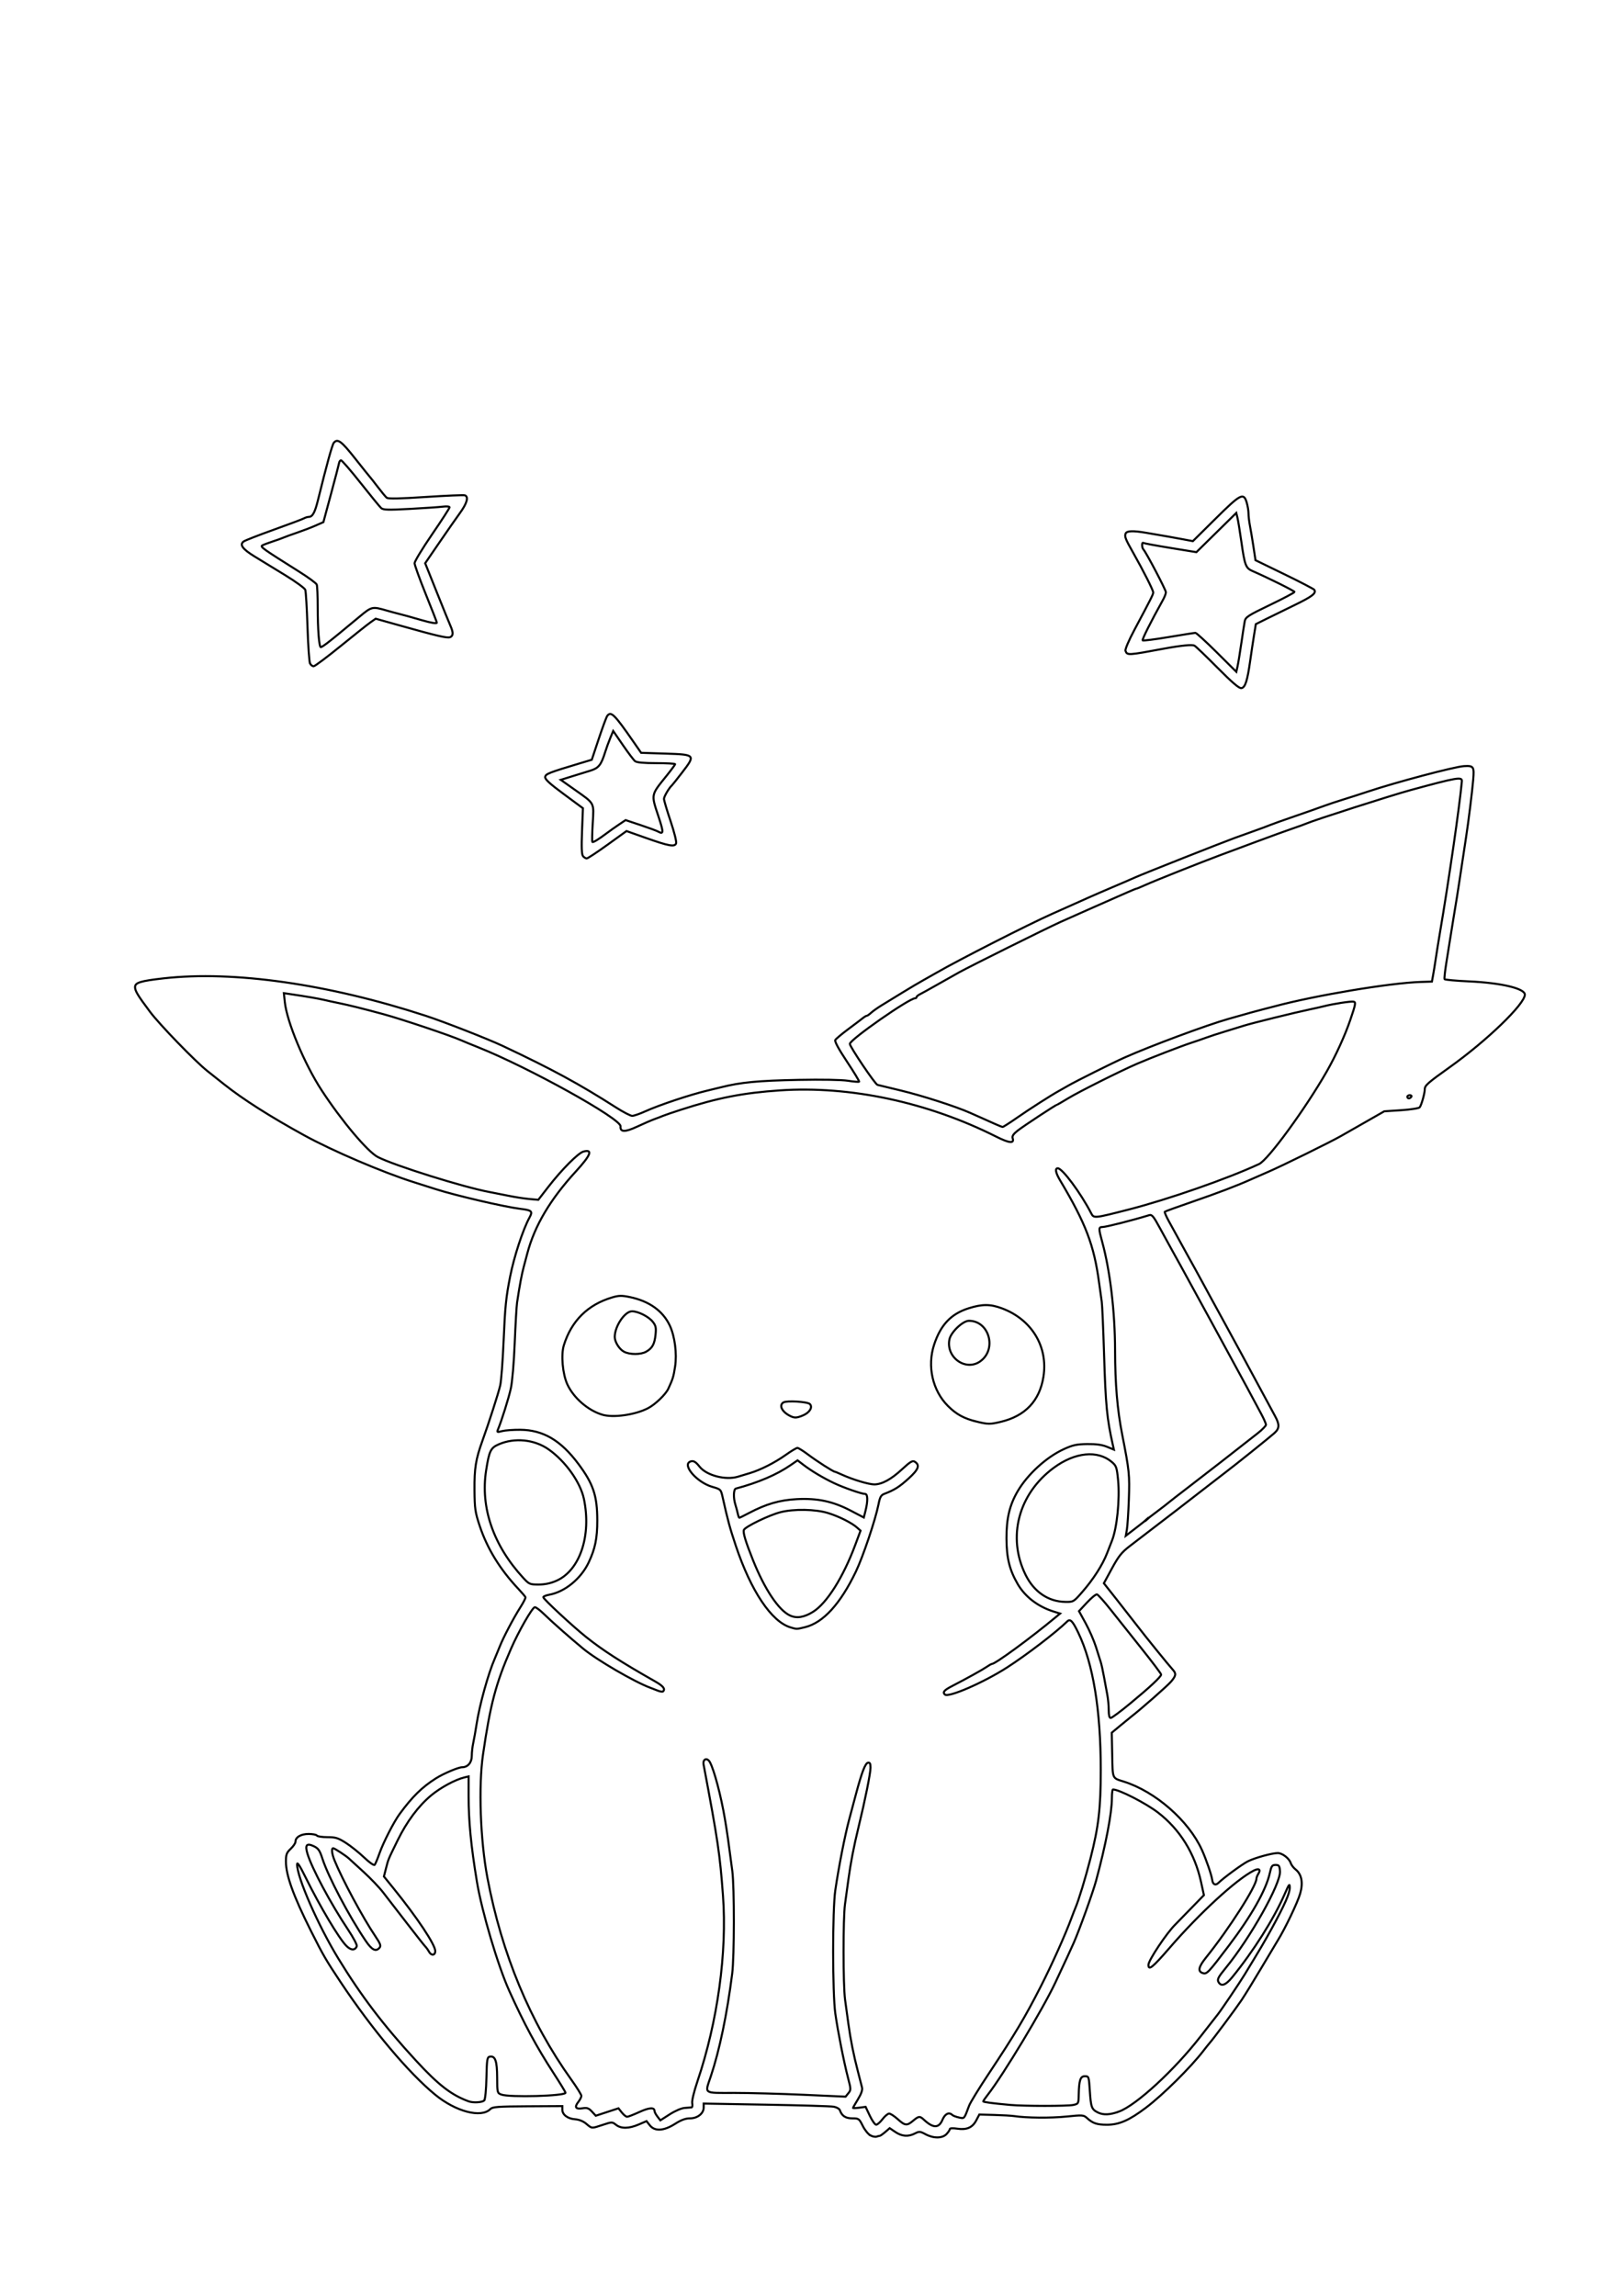 <?xml version="1.0" encoding="UTF-8" standalone="no"?>
<!-- Created with Inkscape (http://www.inkscape.org/) -->

<svg
   width="210mm"
   height="297mm"
   viewBox="0 0 210 297"
   version="1.1"
   id="svg2190"
   inkscape:version="1.3 (0e150ed6c4, 2023-07-21)"
   sodipodi:docname="Pikatchu2.svg"
   xmlns:inkscape="http://www.inkscape.org/namespaces/inkscape"
   xmlns:sodipodi="http://sodipodi.sourceforge.net/DTD/sodipodi-0.dtd"
   xmlns="http://www.w3.org/2000/svg"
   xmlns:svg="http://www.w3.org/2000/svg">
  <sodipodi:namedview
     id="namedview2192"
     pagecolor="#ffffff"
     bordercolor="#666666"
     borderopacity="1.0"
     inkscape:pageshadow="2"
     inkscape:pageopacity="0.0"
     inkscape:pagecheckerboard="0"
     inkscape:document-units="mm"
     showgrid="false"
     inkscape:zoom="0.23496321"
     inkscape:cx="-34.047883"
     inkscape:cy="506.46226"
     inkscape:window-width="1366"
     inkscape:window-height="705"
     inkscape:window-x="-8"
     inkscape:window-y="-8"
     inkscape:window-maximized="1"
     inkscape:current-layer="layer1"
     inkscape:showpageshadow="2"
     inkscape:deskcolor="#d1d1d1" />
  <defs
     id="defs2187" />
  <g
     inkscape:label="Ebene 1"
     inkscape:groupmode="layer"
     id="layer1">
    <path
       style="fill:none;stroke:#000000;stroke-width:0.265;stroke-opacity:1"
       d="m 112.63,276.249 c -0.283,-0.14 -0.732,-0.694 -0.998,-1.231 -0.464,-0.935 -0.521,-0.976 -1.355,-0.976 -0.871,0 -1.345,-0.311 -1.607,-1.053 -0.065,-0.184 -0.426,-0.388 -0.802,-0.454 -0.376,-0.066 -4.314,-0.184 -8.751,-0.262 l -8.067,-0.142 v 0.509 c 0,0.769 -0.799,1.403 -1.77,1.403 -0.582,0 -1.142,0.206 -1.939,0.714 -1.451,0.924 -2.628,0.991 -3.262,0.185 l -0.425,-0.54 -1.016,0.437 c -1.262,0.543 -2.273,0.557 -2.929,0.041 -0.497,-0.391 -0.519,-0.391 -1.704,0 -1.495,0.493 -1.393,0.5 -2.145,-0.133 -0.399,-0.336 -0.931,-0.55 -1.458,-0.588 -0.952,-0.068 -1.644,-0.593 -1.644,-1.248 V 272.459 l -4.488,0.024 c -3.88,0.02 -4.534,0.07 -4.828,0.364 -1.183,1.183 -4.451,0.333 -7.121,-1.854 -3.44,-2.817 -8.161,-8.431 -12.226,-14.539 -1.918,-2.882 -2.289,-3.521 -3.865,-6.664 -2.275,-4.537 -3.234,-7.198 -3.234,-8.972 0,-0.916 0.086,-1.145 0.617,-1.646 0.339,-0.32 0.617,-0.73 0.617,-0.91 0,-0.593 0.7,-1.009 1.7,-1.009 0.521,0 1.005,0.092 1.075,0.206 0.07,0.113 0.681,0.206 1.358,0.206 1.062,0 1.389,0.101 2.39,0.741 0.637,0.408 1.699,1.256 2.359,1.886 0.69,0.659 1.271,1.064 1.367,0.954 0.092,-0.105 0.379,-0.791 0.637,-1.526 0.481,-1.369 1.843,-4.029 2.577,-5.032 1.651,-2.257 2.906,-3.489 4.723,-4.636 0.977,-0.617 2.898,-1.431 3.377,-1.431 0.733,0 1.251,-0.606 1.251,-1.462 0,-0.452 0.085,-1.21 0.19,-1.684 0.104,-0.474 0.297,-1.555 0.427,-2.403 0.39,-2.53 1.508,-6.558 2.368,-8.529 0.148,-0.339 0.433,-1.033 0.634,-1.541 0.469,-1.188 1.791,-3.699 2.688,-5.107 0.385,-0.605 0.673,-1.176 0.639,-1.269 -0.034,-0.093 -0.453,-0.585 -0.931,-1.093 -2.373,-2.523 -4.027,-5.22 -4.997,-8.153 -0.583,-1.761 -0.648,-2.211 -0.668,-4.623 -0.023,-2.822 0.162,-3.973 1.026,-6.371 0.86,-2.387 2.055,-6.103 2.303,-7.16 0.128,-0.547 0.326,-3.136 0.439,-5.755 0.194,-4.49 0.309,-5.623 0.849,-8.358 0.502,-2.543 1.656,-6.06 2.489,-7.584 0.458,-0.839 0.33,-0.964 -1.177,-1.148 -2.049,-0.251 -8.373,-1.723 -10.953,-2.549 -0.989,-0.317 -2.261,-0.722 -2.827,-0.9 -3.978,-1.254 -10.527,-4.054 -14.181,-6.063 -4.457,-2.45 -7.93,-4.662 -10.379,-6.609 -0.735,-0.584 -1.706,-1.355 -2.158,-1.714 -1.554,-1.231 -6.185,-6.011 -7.408,-7.646 -1.596,-2.133 -1.943,-2.706 -1.943,-3.204 0,-0.579 0.705,-0.794 3.699,-1.131 9.054,-1.02 21.308,0.731 33.91,4.844 2.356,0.769 8.067,3.003 9.968,3.9 6.424,3.03 9.889,4.912 14.65,7.956 0.936,0.599 1.882,1.089 2.101,1.089 0.219,0 0.979,-0.263 1.688,-0.585 1.815,-0.823 5.852,-2.17 8.072,-2.693 0.565,-0.133 1.351,-0.324 1.747,-0.424 2.525,-0.638 4.766,-0.851 10.036,-0.954 2.947,-0.058 5.56,-0.011 6.361,0.114 0.748,0.116 1.402,0.17 1.453,0.119 0.051,-0.051 -0.656,-1.221 -1.572,-2.6 -1.077,-1.622 -1.61,-2.606 -1.508,-2.786 0.086,-0.154 0.844,-0.79 1.684,-1.415 0.84,-0.624 1.691,-1.268 1.89,-1.429 0.199,-0.162 0.424,-0.294 0.501,-0.294 0.076,0 0.329,-0.176 0.563,-0.392 0.233,-0.215 0.855,-0.655 1.382,-0.976 0.527,-0.321 1.729,-1.058 2.672,-1.637 0.943,-0.579 2.13,-1.283 2.639,-1.564 0.509,-0.281 1.295,-0.726 1.747,-0.989 2.803,-1.627 11.904,-6.262 15.003,-7.64 2.617,-1.164 3.634,-1.618 4.676,-2.089 0.593,-0.268 2.004,-0.879 3.134,-1.358 1.13,-0.479 2.464,-1.055 2.964,-1.281 1,-0.451 11.074,-4.441 12.804,-5.071 0.596,-0.217 1.778,-0.642 2.625,-0.943 0.848,-0.302 1.726,-0.629 1.952,-0.728 0.226,-0.099 1.66,-0.61 3.186,-1.136 1.526,-0.526 3.237,-1.129 3.802,-1.339 0.565,-0.21 1.675,-0.581 2.466,-0.823 0.791,-0.243 2.225,-0.704 3.186,-1.024 3.671,-1.226 11.245,-3.234 12.471,-3.307 1.244,-0.073 1.337,0.063 1.194,1.742 -0.137,1.606 -0.615,5.448 -0.93,7.483 -0.192,1.237 -0.343,2.24 -0.824,5.447 -0.225,1.499 -0.441,2.854 -0.806,5.035 -0.109,0.65 -0.291,1.783 -0.406,2.518 -0.114,0.735 -0.348,2.202 -0.52,3.26 -0.171,1.058 -0.27,1.992 -0.219,2.075 0.051,0.083 1.488,0.213 3.193,0.29 4.135,0.187 7.191,0.913 7.191,1.709 0,1.222 -4.915,5.965 -9.759,9.417 -2.797,1.993 -3.188,2.339 -3.188,2.82 0,0.52 -0.423,2.032 -0.655,2.341 -0.094,0.126 -1.165,0.294 -2.379,0.374 l -2.207,0.144 -2.363,1.35 c -1.3,0.743 -2.77,1.58 -3.266,1.862 -1.385,0.785 -7.54,3.817 -9.271,4.567 -0.848,0.368 -1.911,0.834 -2.363,1.037 -1.813,0.813 -4.28,1.753 -7.574,2.887 -1.905,0.656 -3.508,1.236 -3.561,1.29 -0.054,0.054 0.187,0.615 0.535,1.246 0.761,1.382 1.759,3.195 2.413,4.386 0.264,0.48 0.725,1.313 1.025,1.85 0.3,0.537 0.792,1.439 1.094,2.004 0.302,0.565 0.654,1.213 0.781,1.439 0.128,0.226 0.987,1.798 1.911,3.494 0.923,1.696 1.931,3.545 2.24,4.111 0.309,0.565 1.282,2.369 2.163,4.008 0.881,1.639 1.819,3.377 2.085,3.861 0.628,1.143 0.61,1.63 -0.082,2.251 -0.605,0.543 -5.078,4.133 -6.214,4.987 -0.376,0.283 -1.632,1.254 -2.791,2.158 -1.159,0.904 -2.772,2.153 -3.584,2.775 -0.812,0.622 -2.231,1.71 -3.153,2.418 -0.922,0.708 -2.248,1.726 -2.947,2.261 -1.059,0.811 -1.445,1.294 -2.315,2.894 l -1.043,1.921 1.698,2.15 c 0.934,1.183 2.101,2.677 2.594,3.32 1.034,1.351 4.063,5.092 4.599,5.679 0.491,0.539 0.459,0.792 -0.195,1.569 -0.45,0.535 -3.852,3.527 -5.2,4.574 -0.171,0.133 -0.798,0.646 -1.393,1.139 l -1.081,0.897 0.057,2.883 c 0.062,3.16 -0.022,2.966 1.495,3.444 4.092,1.289 8.381,5.037 10.108,8.835 0.549,1.208 1.254,3.259 1.336,3.889 0.077,0.595 0.425,0.755 0.812,0.375 0.66,-0.65 3.054,-2.404 3.793,-2.78 0.883,-0.449 3.136,-1.072 3.875,-1.072 0.587,0 1.482,0.687 1.671,1.282 0.078,0.247 0.359,0.62 0.624,0.828 0.801,0.63 1.01,1.73 0.598,3.152 -0.334,1.154 -1.937,4.504 -2.892,6.042 -0.246,0.396 -1.213,2.014 -2.15,3.597 -0.937,1.583 -2.076,3.432 -2.53,4.111 -0.763,1.139 -3.67,5.046 -4.146,5.572 -0.114,0.126 -0.483,0.588 -0.821,1.028 -1.627,2.116 -5.236,5.687 -7.401,7.321 -2.183,1.648 -3.473,2.213 -5.055,2.213 -1.292,0 -1.83,-0.181 -2.59,-0.874 -0.428,-0.39 -0.568,-0.399 -2.672,-0.184 -2.021,0.206 -5.179,0.178 -6.741,-0.061 -0.339,-0.052 -1.493,-0.118 -2.563,-0.147 l -1.947,-0.053 -0.395,0.75 c -0.495,0.941 -1.233,1.262 -2.472,1.076 -0.545,-0.082 -0.947,-0.061 -0.947,0.048 0,0.105 -0.189,0.393 -0.419,0.64 -0.539,0.579 -1.682,0.594 -2.723,0.036 -0.71,-0.381 -0.821,-0.389 -1.374,-0.103 -0.862,0.446 -1.689,0.385 -2.532,-0.187 l -0.734,-0.498 -0.579,0.498 c -0.318,0.274 -0.641,0.498 -0.716,0.498 -0.075,1.5e-4 -0.261,0.045 -0.411,0.101 -0.151,0.055 -0.505,-0.014 -0.788,-0.154 z m 9.302,-2.002 c 0.35,-0.807 0.851,-1.054 1.292,-0.638 0.107,0.101 0.495,0.247 0.86,0.324 0.718,0.151 0.655,0.224 1.313,-1.536 0.148,-0.396 1.289,-2.256 2.536,-4.133 3.411,-5.136 4.674,-7.253 6.733,-11.285 1.421,-2.782 3.181,-6.703 3.966,-8.835 0.187,-0.509 0.421,-1.11 0.518,-1.336 0.412,-0.952 1.304,-3.88 1.941,-6.371 1.06,-4.145 1.337,-6.514 1.336,-11.465 -4e-4,-7.759 -0.982,-13.745 -2.913,-17.76 -0.733,-1.525 -1.039,-1.834 -1.432,-1.45 -1.458,1.424 -5.272,4.342 -7.78,5.953 -3.038,1.951 -7.609,3.938 -8.048,3.498 -0.308,-0.308 -0.1,-0.555 0.906,-1.077 2.018,-1.046 3.993,-2.142 4.503,-2.497 0.3,-0.209 0.604,-0.38 0.676,-0.38 0.437,0 4.97,-3.318 8.221,-6.017 l 0.605,-0.502 -0.81,-0.252 c -2.049,-0.638 -3.716,-1.912 -4.681,-3.578 -1.058,-1.826 -1.433,-3.354 -1.445,-5.887 -0.012,-2.578 0.402,-4.323 1.45,-6.111 1.286,-2.195 3.712,-4.408 5.96,-5.438 1.175,-0.538 1.665,-0.644 3.044,-0.661 1.147,-0.014 1.916,0.092 2.543,0.349 l 0.899,0.368 -0.129,-0.574 c -0.774,-3.45 -0.935,-5.114 -1.142,-11.775 -0.104,-3.335 -0.238,-6.387 -0.299,-6.782 -0.061,-0.396 -0.217,-1.506 -0.346,-2.466 -0.655,-4.865 -1.718,-7.651 -5.057,-13.258 -0.564,-0.948 -0.674,-1.54 -0.286,-1.54 0.591,0 2.971,3.204 4.315,5.809 0.352,0.682 0.35,0.683 4.845,-0.468 5.107,-1.308 12.835,-4.003 16.889,-5.891 1.169,-0.544 5.994,-7.148 8.76,-11.987 1.16,-2.031 2.358,-4.656 3.047,-6.68 0.676,-1.985 0.728,-2.27 0.428,-2.336 -0.338,-0.075 -2.648,0.279 -3.845,0.588 -0.339,0.088 -1.171,0.275 -1.85,0.417 -1.904,0.397 -7.495,1.778 -8.529,2.107 -0.509,0.162 -1.618,0.504 -2.466,0.761 -0.848,0.257 -1.911,0.604 -2.363,0.772 -0.452,0.168 -1.331,0.47 -1.952,0.673 -1.285,0.419 -5.299,1.969 -6.984,2.697 -2.173,0.939 -7.527,3.62 -8.918,4.464 -0.772,0.469 -1.436,0.853 -1.476,0.853 -0.144,0 -4.323,2.749 -5.082,3.342 -0.571,0.447 -0.745,0.712 -0.654,0.998 0.225,0.709 -0.439,0.639 -2.161,-0.227 -8.828,-4.439 -18.851,-6.58 -27.942,-5.97 -4.793,0.322 -8.05,0.959 -12.857,2.514 -1.017,0.329 -2.035,0.677 -2.261,0.772 -0.226,0.096 -0.735,0.291 -1.13,0.434 -0.396,0.143 -1.406,0.581 -2.246,0.973 -1.574,0.734 -2.21,0.721 -2.143,-0.043 0.085,-0.975 -11.898,-7.627 -18.423,-10.227 -0.848,-0.338 -1.819,-0.737 -2.158,-0.888 -1.43,-0.635 -7.728,-2.75 -10.122,-3.4 -2.585,-0.701 -4.43,-1.16 -5.703,-1.418 -0.678,-0.137 -1.557,-0.328 -1.952,-0.423 -0.684,-0.165 -2.319,-0.445 -4.296,-0.737 l -0.905,-0.134 0.116,1.126 c 0.266,2.574 2.548,8.043 4.782,11.458 2.59,3.959 5.956,7.952 7.269,8.621 2.164,1.104 11.067,3.894 14.407,4.515 0.509,0.095 1.618,0.314 2.466,0.487 0.848,0.174 2.067,0.363 2.71,0.421 l 1.169,0.105 1.261,-1.63 c 1.759,-2.273 3.922,-4.449 4.592,-4.617 1.242,-0.312 0.942,0.468 -0.991,2.574 -3.312,3.608 -5.334,7.017 -6.28,10.591 -0.09,0.339 -0.299,1.125 -0.465,1.747 -0.273,1.025 -0.515,2.316 -0.864,4.624 -0.069,0.452 -0.206,2.811 -0.305,5.241 -0.106,2.601 -0.315,5.024 -0.507,5.89 -0.286,1.29 -1.185,4.152 -1.661,5.293 -0.15,0.359 -0.105,0.377 0.539,0.209 0.386,-0.101 1.442,-0.178 2.347,-0.171 2.961,0.022 5.251,1.369 7.532,4.431 1.921,2.578 2.43,4.107 2.433,7.307 0.003,2.298 -0.279,3.667 -1.118,5.434 -0.995,2.096 -3.079,3.8 -5.097,4.166 -0.424,0.077 -0.771,0.222 -0.771,0.321 0,0.23 3.786,3.746 5.549,5.153 2.147,1.714 4.529,3.247 8.889,5.722 1.083,0.615 1.383,0.987 1.058,1.312 -0.068,0.068 -0.368,0.025 -0.668,-0.094 -0.3,-0.12 -0.73,-0.286 -0.956,-0.369 -2.063,-0.761 -6.918,-3.587 -8.719,-5.074 -1.671,-1.38 -4.099,-3.522 -5.029,-4.437 -0.553,-0.544 -1.108,-0.957 -1.233,-0.917 -0.365,0.115 -2.102,3.158 -3.076,5.389 -1.957,4.482 -2.67,7.178 -3.615,13.668 -0.596,4.091 -0.347,11.081 0.567,15.929 1.856,9.844 5.524,18.676 10.846,26.114 0.723,1.011 1.316,1.962 1.317,2.114 0.001,0.152 -0.182,0.509 -0.406,0.795 -0.529,0.672 -0.334,0.956 0.556,0.811 0.588,-0.096 0.799,-0.022 1.212,0.424 l 0.5,0.54 1.467,-0.481 1.467,-0.481 0.437,0.548 c 0.24,0.301 0.547,0.548 0.681,0.548 0.134,0 0.845,-0.275 1.58,-0.612 1.284,-0.588 1.957,-0.635 1.967,-0.137 0.002,0.129 0.174,0.455 0.38,0.723 l 0.376,0.488 1.213,-0.778 c 0.702,-0.451 1.515,-0.799 1.932,-0.827 0.396,-0.027 0.799,-0.058 0.897,-0.07 0.098,-0.012 0.133,-0.257 0.078,-0.544 -0.058,-0.303 0.227,-1.491 0.678,-2.826 2.618,-7.748 3.848,-16.692 3.305,-24.025 -0.399,-5.398 -0.642,-7.038 -2.506,-16.936 -0.141,-0.751 0.465,-0.982 0.823,-0.314 0.552,1.032 1.431,4.364 1.93,7.321 0.296,1.755 0.482,3.061 0.959,6.739 0.276,2.127 0.266,11.073 -0.015,13.289 -0.66,5.211 -1.642,9.926 -2.765,13.271 -0.784,2.335 -1.039,2.155 3.039,2.152 1.95,-0.002 5.987,0.107 8.971,0.241 l 5.426,0.244 0.36,-0.445 c 0.344,-0.424 0.342,-0.513 -0.03,-1.937 -0.541,-2.071 -1.328,-6.048 -1.657,-8.377 -0.372,-2.629 -0.374,-13.392 -0.004,-15.929 0.439,-3.003 1.231,-7.052 1.791,-9.146 0.287,-1.074 0.695,-2.6 0.906,-3.391 0.731,-2.732 1.18,-3.903 1.525,-3.972 0.258,-0.051 0.336,0.096 0.336,0.632 0,0.732 -0.691,4.164 -1.541,7.655 -0.633,2.6 -1.032,4.666 -1.331,6.885 -0.129,0.961 -0.322,2.366 -0.429,3.123 -0.255,1.815 -0.249,10.476 0.009,12.356 0.112,0.813 0.305,2.218 0.429,3.122 0.284,2.068 0.682,4.058 1.233,6.166 0.236,0.904 0.479,1.849 0.538,2.099 0.07,0.293 -0.118,0.823 -0.531,1.493 -0.351,0.571 -0.639,1.075 -0.639,1.119 0,0.044 0.366,0.031 0.813,-0.029 l 0.813,-0.109 0.547,1.156 c 0.301,0.636 0.671,1.156 0.821,1.156 0.151,0 0.521,-0.324 0.822,-0.719 0.302,-0.396 0.688,-0.719 0.859,-0.719 0.171,0 0.669,0.324 1.107,0.719 0.948,0.856 1.188,0.881 1.991,0.206 0.729,-0.613 0.866,-0.627 1.388,-0.14 1.201,1.119 1.929,1.13 2.402,0.038 z m -19.653,-63.721 c -2.459,-0.737 -5.117,-4.707 -7.08,-10.578 -0.761,-2.276 -1.039,-3.3 -1.686,-6.208 -0.238,-1.068 -0.24,-1.07 -1.372,-1.399 -1.973,-0.574 -3.929,-2.839 -2.819,-3.264 0.395,-0.151 0.676,0.005 1.198,0.663 0.901,1.136 3.373,1.779 4.969,1.292 0.328,-0.1 1.012,-0.306 1.521,-0.457 1.393,-0.416 3.242,-1.353 4.661,-2.362 0.698,-0.497 1.376,-0.904 1.506,-0.904 0.13,0 0.76,0.395 1.402,0.879 1.108,0.835 3.247,2.204 3.443,2.204 0.05,0 0.483,0.18 0.963,0.399 1.355,0.62 3.443,1.246 4.142,1.241 0.994,-0.007 2.182,-0.655 3.588,-1.957 1.049,-0.971 1.36,-1.158 1.636,-0.985 0.712,0.446 0.508,1.004 -0.797,2.186 -1.191,1.078 -1.828,1.481 -3.111,1.969 -0.455,0.173 -0.584,0.403 -0.782,1.401 -0.392,1.97 -2.009,6.768 -2.92,8.665 -2.01,4.187 -4.227,6.612 -6.576,7.191 -1.087,0.268 -1.078,0.268 -1.885,0.026 z m 2.905,-2 c 1.787,-1.098 3.922,-4.482 5.491,-8.703 l 0.671,-1.805 -0.437,-0.39 c -0.706,-0.631 -2.34,-1.451 -3.772,-1.893 -1.625,-0.502 -4.429,-0.55 -6.16,-0.106 -1.472,0.378 -4.566,1.879 -4.725,2.293 -0.132,0.344 0.206,1.466 1.166,3.876 1.51,3.789 3.343,6.532 4.812,7.198 0.86,0.39 1.799,0.241 2.954,-0.469 z m -8.288,-12.786 c 2.238,-1.177 3.976,-1.682 6.197,-1.801 2.675,-0.143 4.684,0.285 6.987,1.49 l 1.689,0.884 0.225,-0.894 c 0.31,-1.231 0.289,-2.151 -0.049,-2.151 -0.449,0 -2.754,-0.802 -4.006,-1.393 -1.41,-0.666 -2.956,-1.588 -3.983,-2.374 l -0.76,-0.582 -0.912,0.628 c -1.787,1.23 -4.189,2.257 -7.072,3.024 -0.301,0.08 -0.338,1.201 -0.068,2.055 0.104,0.328 0.244,0.85 0.312,1.161 0.068,0.311 0.159,0.565 0.202,0.565 0.043,0 0.6,-0.275 1.238,-0.61 z m 29.455,-11.836 c -1.617,-0.392 -2.614,-0.937 -3.7,-2.023 -1.991,-1.991 -2.701,-5.139 -1.787,-7.924 0.843,-2.567 2.194,-3.992 4.468,-4.71 1.754,-0.553 2.798,-0.553 4.297,0.003 3.858,1.431 6.001,4.959 5.381,8.859 -0.494,3.108 -2.344,5.068 -5.495,5.822 -1.414,0.338 -1.666,0.336 -3.165,-0.027 z m 0.53,-7.828 c 2.136,-1.589 1.086,-5.211 -1.511,-5.211 -0.791,0 -2.337,1.476 -2.524,2.409 -0.473,2.363 2.164,4.195 4.035,2.803 z m -24.526,7.157 c -1.131,-0.513 -1.625,-1.415 -0.99,-1.807 0.422,-0.261 3.116,-0.097 3.421,0.208 0.405,0.405 -0.025,1.111 -0.9,1.477 -0.753,0.315 -1.054,0.339 -1.531,0.122 z m -24.457,-0.229 c -1.834,-0.56 -3.69,-2.179 -4.488,-3.914 -0.616,-1.34 -0.837,-3.823 -0.452,-5.064 0.981,-3.154 3.096,-5.247 6.244,-6.182 0.87,-0.258 1.233,-0.266 2.28,-0.05 2.507,0.517 4.29,1.786 5.183,3.688 0.65,1.385 0.941,3.635 0.686,5.299 -0.202,1.318 -0.282,1.581 -0.873,2.864 -0.348,0.755 -1.712,2.061 -2.657,2.544 -1.688,0.861 -4.505,1.25 -5.923,0.817 z m 5.74,-8.156 c 0.779,-0.46 1.06,-0.984 1.184,-2.211 0.09,-0.884 0.032,-1.149 -0.361,-1.645 -0.526,-0.665 -1.876,-1.35 -2.671,-1.357 -0.938,-0.008 -2.248,1.927 -2.248,3.32 0,0.643 0.58,1.575 1.184,1.903 0.749,0.407 2.214,0.401 2.911,-0.011 z m 61.156,98.315 c 2.252,-0.839 7.17,-5.368 10.544,-9.712 1.052,-1.354 2.036,-2.613 2.188,-2.799 0.428,-0.523 2.815,-4.059 3.516,-5.209 2.024,-3.321 2.597,-4.294 3.511,-5.963 1.663,-3.04 2.335,-4.56 2.332,-5.279 -0.002,-0.597 -0.085,-0.491 -0.678,0.866 -1.387,3.177 -4.029,7.358 -6.782,10.734 -0.843,1.034 -1.431,1.228 -1.774,0.586 -0.173,-0.323 -0.013,-0.628 0.922,-1.769 3.226,-3.935 7.174,-10.975 7.045,-12.559 -0.057,-0.696 -0.131,-0.799 -0.574,-0.799 -0.446,0 -0.538,0.132 -0.746,1.068 -0.483,2.174 -2.371,5.512 -5.327,9.414 -2.645,3.492 -2.818,3.674 -3.343,3.508 -0.677,-0.215 -0.556,-0.794 0.42,-2.01 3.003,-3.74 6.525,-9.251 6.525,-10.209 0,-0.129 0.112,-0.414 0.249,-0.633 0.348,-0.557 0.061,-0.746 -0.609,-0.404 -2.27,1.16 -7.009,5.514 -10.89,10.005 -2.193,2.538 -2.725,2.964 -2.725,2.183 0,-0.582 2.377,-4.145 3.483,-5.222 0.062,-0.061 0.919,-0.939 1.904,-1.953 l 1.791,-1.842 -0.384,-1.747 c -0.804,-3.663 -2.731,-6.762 -5.555,-8.936 -1.565,-1.204 -5.041,-2.985 -5.827,-2.985 -0.077,0 -0.14,0.497 -0.14,1.105 0,1.933 -0.794,6.081 -2.052,10.713 -0.409,1.509 -2.162,6.378 -2.885,8.016 -0.399,0.904 -0.971,2.14 -2.376,5.138 -1.601,3.416 -6.774,12.003 -8.747,14.519 -0.323,0.412 -0.587,0.796 -0.587,0.853 0,0.1 1.098,0.247 3.494,0.465 1.792,0.163 7.435,0.164 8.169,0 0.654,-0.145 0.668,-0.173 0.692,-1.314 0.04,-1.896 0.207,-2.399 0.8,-2.399 0.499,0 0.515,0.048 0.633,1.85 0.144,2.21 0.23,2.437 1.076,2.854 0.68,0.335 1.566,0.291 2.708,-0.135 z m -82.136,-1.448 c 0.129,-0.156 0.249,-1.398 0.282,-2.926 0.052,-2.382 0.097,-2.663 0.433,-2.728 0.703,-0.135 0.947,0.554 0.954,2.693 0.006,1.965 0.018,2.013 0.534,2.209 1.032,0.393 8.31,0.191 8.31,-0.231 0,-0.092 -0.709,-1.259 -1.576,-2.592 -2.164,-3.327 -3.803,-6.374 -5.709,-10.609 -1.475,-3.277 -3.544,-10.266 -4.179,-14.114 -0.765,-4.632 -1.076,-7.84 -1.074,-11.07 l 10e-4,-2.54 -0.565,0.136 c -1.171,0.282 -3.075,1.314 -4.287,2.324 -1.639,1.365 -3.144,3.383 -4.33,5.806 -1.27,2.595 -1.199,2.424 -1.506,3.624 l -0.27,1.055 1.226,1.514 c 3.082,3.806 5.416,7.311 5.416,8.133 0,0.579 -0.519,0.628 -0.813,0.077 -0.116,-0.217 -0.332,-0.518 -0.478,-0.668 -0.147,-0.15 -1.121,-1.383 -2.165,-2.739 -1.044,-1.357 -2.011,-2.607 -2.149,-2.779 -0.138,-0.172 -0.646,-0.83 -1.128,-1.462 -0.482,-0.632 -1.626,-1.832 -2.541,-2.667 -0.915,-0.835 -1.769,-1.616 -1.898,-1.735 -0.396,-0.368 -1.862,-1.325 -2.028,-1.325 -0.257,0 -0.181,0.715 0.166,1.568 1.007,2.477 3.672,7.428 5.273,9.799 0.65,0.962 0.758,1.251 0.56,1.49 -0.474,0.572 -0.987,0.32 -1.802,-0.885 -2.174,-3.215 -4.84,-8.279 -5.607,-10.653 -0.335,-1.037 -0.521,-1.305 -1.091,-1.577 -0.938,-0.447 -1.177,-0.172 -0.835,0.963 0.569,1.89 3.031,6.494 5.254,9.823 0.681,1.02 1.188,1.984 1.128,2.142 -0.22,0.574 -0.762,0.553 -1.356,-0.052 -0.964,-0.982 -3.38,-5.041 -5.247,-8.815 -0.77,-1.557 -1.119,-2.093 -1.119,-1.722 -0.003,1.694 2.719,7.905 5.347,12.204 2.97,4.858 5.853,8.646 10.038,13.188 2.906,3.154 4.578,4.447 6.81,5.267 0.593,0.218 1.801,0.143 2.024,-0.125 z M 146.232,220.376 c 2.559,-2.113 4.008,-3.468 4.008,-3.748 0,-0.105 -1.153,-1.635 -2.562,-3.4 -1.409,-1.765 -3.22,-4.042 -4.025,-5.059 -0.805,-1.017 -1.577,-1.876 -1.716,-1.909 -0.139,-0.033 -0.72,0.442 -1.29,1.054 l -1.036,1.114 0.863,1.572 c 0.475,0.864 1.074,2.24 1.332,3.056 0.258,0.816 0.542,1.716 0.631,1.998 0.089,0.283 0.27,1.115 0.403,1.85 0.132,0.735 0.326,1.78 0.43,2.322 0.104,0.542 0.189,1.444 0.189,2.004 0,0.679 0.086,1.017 0.257,1.015 0.141,-0.002 1.274,-0.843 2.518,-1.869 z m -6.208,-14.416 c 1.445,-1.653 2.638,-3.514 3.218,-5.022 0.253,-0.657 0.535,-1.38 0.627,-1.606 0.661,-1.632 1.042,-5.386 0.799,-7.865 -0.162,-1.647 -0.228,-1.84 -0.803,-2.33 -1.846,-1.575 -4.788,-1.277 -7.541,0.762 -4.547,3.369 -6.017,8.942 -3.639,13.802 1.088,2.224 2.949,3.497 5.155,3.529 1.052,0.015 1.072,0.003 2.184,-1.269 z m -68.026,-1.463 c 3.035,-1.342 4.545,-5.836 3.556,-10.581 -0.453,-2.172 -2.41,-4.912 -4.596,-6.433 -1.831,-1.275 -4.383,-1.526 -6.43,-0.633 -1.043,0.455 -1.23,0.841 -1.626,3.352 -0.76,4.819 0.924,9.711 4.789,13.908 0.77,0.836 0.856,0.874 2.005,0.874 0.816,0 1.553,-0.156 2.301,-0.487 z m 76.392,-7.941 c 0.057,-0.057 0.658,-0.519 1.336,-1.028 0.678,-0.508 1.335,-1.017 1.46,-1.13 0.125,-0.113 1.315,-1.038 2.644,-2.055 2.162,-1.655 5.88,-4.547 8.894,-6.92 0.593,-0.467 1.079,-0.965 1.079,-1.106 0,-0.141 -0.265,-0.752 -0.588,-1.357 -1.764,-3.296 -2.232,-4.165 -3.31,-6.135 -0.649,-1.187 -1.529,-2.805 -1.956,-3.597 -0.427,-0.791 -1.031,-1.901 -1.343,-2.466 -0.311,-0.565 -1.071,-1.953 -1.688,-3.083 -1.963,-3.597 -2.683,-4.906 -3.276,-5.96 -0.318,-0.565 -1.019,-1.841 -1.556,-2.836 -0.829,-1.533 -1.04,-1.789 -1.388,-1.682 -2.138,0.656 -5.576,1.53 -6.035,1.533 -0.529,0.004 -0.533,0.165 -0.042,1.956 1.018,3.719 1.648,9.033 1.657,13.976 0.008,4.357 0.29,7.71 0.917,10.893 0.925,4.694 0.981,5.242 0.866,8.427 -0.061,1.696 -0.176,3.445 -0.254,3.888 l -0.142,0.805 1.311,-1.011 c 0.721,-0.556 1.357,-1.057 1.414,-1.114 z m -16.809,-51.951 c 1.584,-1.102 4.453,-2.939 5.403,-3.458 0.226,-0.124 0.781,-0.439 1.233,-0.7 1.023,-0.592 5.698,-2.925 7.262,-3.624 3.376,-1.508 10.714,-4.237 13.495,-5.018 1.146,-0.322 2.154,-0.606 2.929,-0.827 0.424,-0.121 1.094,-0.299 1.49,-0.397 0.396,-0.098 1.043,-0.266 1.439,-0.372 5.298,-1.429 15.032,-3.058 19.008,-3.18 l 1.436,-0.044 0.151,-0.822 c 0.083,-0.452 0.24,-1.423 0.348,-2.158 0.108,-0.735 0.339,-2.168 0.512,-3.186 1.171,-6.868 2.575,-16.554 2.862,-19.731 0.057,-0.635 -0.567,-0.53 -6.642,1.126 -2.474,0.674 -12.469,3.88 -13.461,4.318 -0.226,0.1 -1.012,0.385 -1.747,0.634 -0.735,0.249 -2.816,1.003 -4.624,1.677 -1.809,0.673 -3.982,1.482 -4.83,1.798 -2.459,0.915 -8.429,3.293 -9.614,3.83 -0.597,0.27 -1.13,0.491 -1.184,0.491 -0.054,0 -0.537,0.194 -1.073,0.432 -0.536,0.237 -1.159,0.511 -1.385,0.608 -0.645,0.276 -6.257,2.764 -7.399,3.28 -1.793,0.81 -11.659,5.713 -13.05,6.485 -0.735,0.408 -2.076,1.163 -2.98,1.679 -0.904,0.516 -1.852,1.039 -2.105,1.164 -0.253,0.125 -0.462,0.296 -0.462,0.381 -7.8e-4,0.085 -0.085,0.154 -0.186,0.154 -0.778,0 -8.447,5.354 -8.447,5.897 0,0.371 3.265,5.214 3.575,5.303 0.125,0.036 1.467,0.36 2.982,0.721 2.75,0.655 7.164,2.075 9.011,2.9 0.537,0.24 1.283,0.571 1.659,0.737 0.376,0.166 1.069,0.477 1.541,0.691 0.472,0.214 0.924,0.392 1.005,0.394 0.081,0.002 0.913,-0.529 1.85,-1.181 z m 51.028,-2.719 c 0.07,-0.113 -0.017,-0.206 -0.193,-0.206 -0.176,0 -0.32,0.092 -0.32,0.206 0,0.113 0.087,0.206 0.193,0.206 0.106,0 0.251,-0.092 0.32,-0.206 z M 75.441,110.76 c -0.179,-0.215 -0.215,-1.107 -0.131,-3.249 l 0.115,-2.952 -2.472,-1.827 c -1.851,-1.368 -2.457,-1.926 -2.412,-2.221 0.061,-0.398 0.469,-0.557 4.587,-1.792 l 1.444,-0.433 0.902,-2.709 c 0.496,-1.49 0.991,-2.825 1.099,-2.966 0.487,-0.635 0.922,-0.209 3.313,3.237 l 1.069,1.541 3.174,0.103 c 3.866,0.125 3.893,0.157 2.111,2.472 -0.65,0.845 -1.237,1.582 -1.303,1.639 -0.351,0.301 -1.025,1.445 -1.025,1.742 0,0.188 0.383,1.482 0.852,2.876 0.48,1.428 0.793,2.687 0.717,2.885 -0.186,0.485 -0.92,0.351 -3.942,-0.718 l -2.475,-0.876 -2.457,1.77 c -1.351,0.973 -2.561,1.771 -2.689,1.772 -0.127,0.001 -0.343,-0.131 -0.478,-0.294 z m 3.073,-2.978 c 0.396,-0.297 1.104,-0.799 1.575,-1.114 l 0.855,-0.574 1.919,0.639 c 1.055,0.352 2.08,0.728 2.276,0.838 0.736,0.409 0.747,0.131 0.074,-1.904 -0.98,-2.967 -1.021,-2.757 1.043,-5.319 0.602,-0.747 1.095,-1.418 1.095,-1.49 0,-0.072 -1.092,-0.131 -2.427,-0.131 -1.631,0 -2.533,-0.084 -2.752,-0.257 -0.179,-0.141 -0.888,-1.078 -1.577,-2.082 l -1.252,-1.825 -0.375,0.9 c -0.206,0.495 -0.505,1.316 -0.663,1.825 -0.524,1.687 -0.846,2.086 -1.955,2.422 -0.563,0.171 -1.646,0.505 -2.407,0.743 l -1.384,0.432 1.809,1.278 c 2.617,1.849 2.485,1.604 2.326,4.338 -0.075,1.28 -0.097,2.368 -0.048,2.416 0.098,0.098 0.782,-0.318 1.867,-1.134 z M 157.536,86.386 c -1.469,-1.48 -2.81,-2.766 -2.98,-2.857 -0.306,-0.164 -1.738,-0.026 -3.905,0.376 -4.765,0.885 -4.793,0.886 -5.023,0.289 -0.07,-0.183 0.42,-1.335 1.151,-2.707 2.261,-4.243 2.433,-4.585 2.433,-4.853 0,-0.282 -1.265,-2.785 -2.598,-5.141 -0.998,-1.764 -1.12,-2.074 -0.97,-2.466 0.14,-0.364 0.932,-0.394 2.657,-0.101 2.454,0.417 3.609,0.62 4.813,0.848 l 1.231,0.233 2.931,-2.904 c 3.241,-3.211 3.637,-3.419 4.029,-2.111 0.131,0.437 0.238,1.08 0.238,1.429 0,0.349 0.086,1.078 0.192,1.62 0.106,0.543 0.309,1.761 0.452,2.708 l 0.26,1.722 3.747,1.821 c 2.061,1.002 3.8,1.906 3.864,2.01 0.278,0.449 -0.262,0.863 -2.603,1.999 -1.369,0.664 -3.045,1.485 -3.726,1.824 l -1.238,0.617 -0.234,1.439 c -0.129,0.791 -0.351,2.271 -0.494,3.288 -0.367,2.614 -0.647,3.482 -1.145,3.551 -0.292,0.041 -1.182,-0.719 -3.083,-2.634 z m 3.08,-3.178 c 0.179,-1.243 0.378,-2.526 0.442,-2.849 0.104,-0.526 0.45,-0.749 3.281,-2.11 1.74,-0.837 3.161,-1.59 3.157,-1.673 -0.006,-0.13 -3.32,-1.778 -5.456,-2.714 -0.855,-0.375 -0.984,-0.72 -1.424,-3.808 -0.193,-1.356 -0.419,-2.744 -0.503,-3.083 l -0.151,-0.617 -2.58,2.538 -2.58,2.538 -3.345,-0.544 c -1.84,-0.299 -3.421,-0.592 -3.515,-0.649 -0.228,-0.141 -0.217,0.608 0.012,0.855 0.364,0.391 2.901,5.222 2.901,5.524 0,0.171 -0.169,0.614 -0.375,0.985 -1.559,2.8 -2.732,5.137 -2.63,5.239 0.067,0.067 1.58,-0.124 3.362,-0.424 1.782,-0.3 3.341,-0.545 3.464,-0.545 0.123,6.16e-4 1.364,1.134 2.757,2.519 l 2.534,2.518 0.161,-0.719 c 0.089,-0.396 0.308,-1.737 0.487,-2.98 z M 40.115,85.828 c -0.103,-0.198 -0.251,-2.333 -0.329,-4.745 -0.077,-2.412 -0.207,-4.563 -0.287,-4.78 -0.08,-0.217 -1.254,-1.071 -2.607,-1.898 -1.354,-0.827 -3.129,-1.913 -3.946,-2.413 -1.569,-0.961 -1.983,-1.531 -1.415,-1.946 0.184,-0.135 1.93,-0.816 3.879,-1.514 1.949,-0.698 3.704,-1.357 3.9,-1.466 0.196,-0.109 0.486,-0.197 0.643,-0.197 0.479,0 0.789,-0.558 1.173,-2.112 1.169,-4.729 1.859,-7.228 2.064,-7.474 0.488,-0.588 0.971,-0.233 2.761,2.033 1.005,1.272 1.876,2.358 1.936,2.415 0.06,0.057 0.509,0.629 0.998,1.272 0.489,0.643 1.006,1.267 1.15,1.387 0.184,0.153 1.678,0.124 5.055,-0.099 2.637,-0.174 4.917,-0.269 5.066,-0.211 0.501,0.192 0.267,1.031 -0.636,2.276 -0.492,0.678 -1.707,2.42 -2.7,3.87 l -1.806,2.637 1.495,3.735 c 0.822,2.054 1.624,4.026 1.782,4.382 0.38,0.856 0.362,1.289 -0.058,1.45 -0.378,0.145 -1.628,-0.145 -6.437,-1.496 l -3.186,-0.895 -0.651,0.455 c -0.358,0.25 -2.1,1.634 -3.872,3.075 -1.772,1.441 -3.348,2.621 -3.504,2.621 -0.155,0 -0.367,-0.162 -0.471,-0.36 z m 2.271,-2.672 c 0.741,-0.572 1.551,-1.234 4.167,-3.408 1.553,-1.291 1.617,-1.305 3.497,-0.76 0.452,0.131 1.146,0.319 1.541,0.417 0.689,0.171 1.343,0.352 3.031,0.839 1.173,0.339 1.901,0.456 1.901,0.305 0,-0.074 -0.647,-1.739 -1.439,-3.699 -0.791,-1.96 -1.439,-3.757 -1.439,-3.993 0,-0.236 1.017,-1.914 2.261,-3.728 1.243,-1.814 2.261,-3.388 2.261,-3.497 0,-0.113 -0.37,-0.152 -0.863,-0.09 -0.475,0.06 -2.394,0.191 -4.264,0.292 -2.834,0.153 -3.455,0.135 -3.723,-0.108 -0.177,-0.16 -1.379,-1.629 -2.672,-3.264 -1.292,-1.635 -2.434,-2.949 -2.537,-2.92 -0.103,0.029 -0.208,0.186 -0.233,0.349 -0.025,0.163 -0.492,1.953 -1.038,3.976 l -0.993,3.679 -1.036,0.455 c -0.57,0.25 -1.637,0.659 -2.371,0.908 -0.735,0.249 -1.521,0.535 -1.747,0.635 -0.226,0.1 -0.866,0.329 -1.423,0.51 -0.556,0.181 -1.149,0.405 -1.316,0.499 -0.321,0.179 -0.007,0.403 4.722,3.376 1.204,0.757 2.244,1.52 2.312,1.696 0.068,0.176 0.123,1.502 0.123,2.945 0,2.843 0.181,5.152 0.404,5.152 0.077,0 0.469,-0.254 0.872,-0.565 z"
       id="path2299" />
  </g>
</svg>
